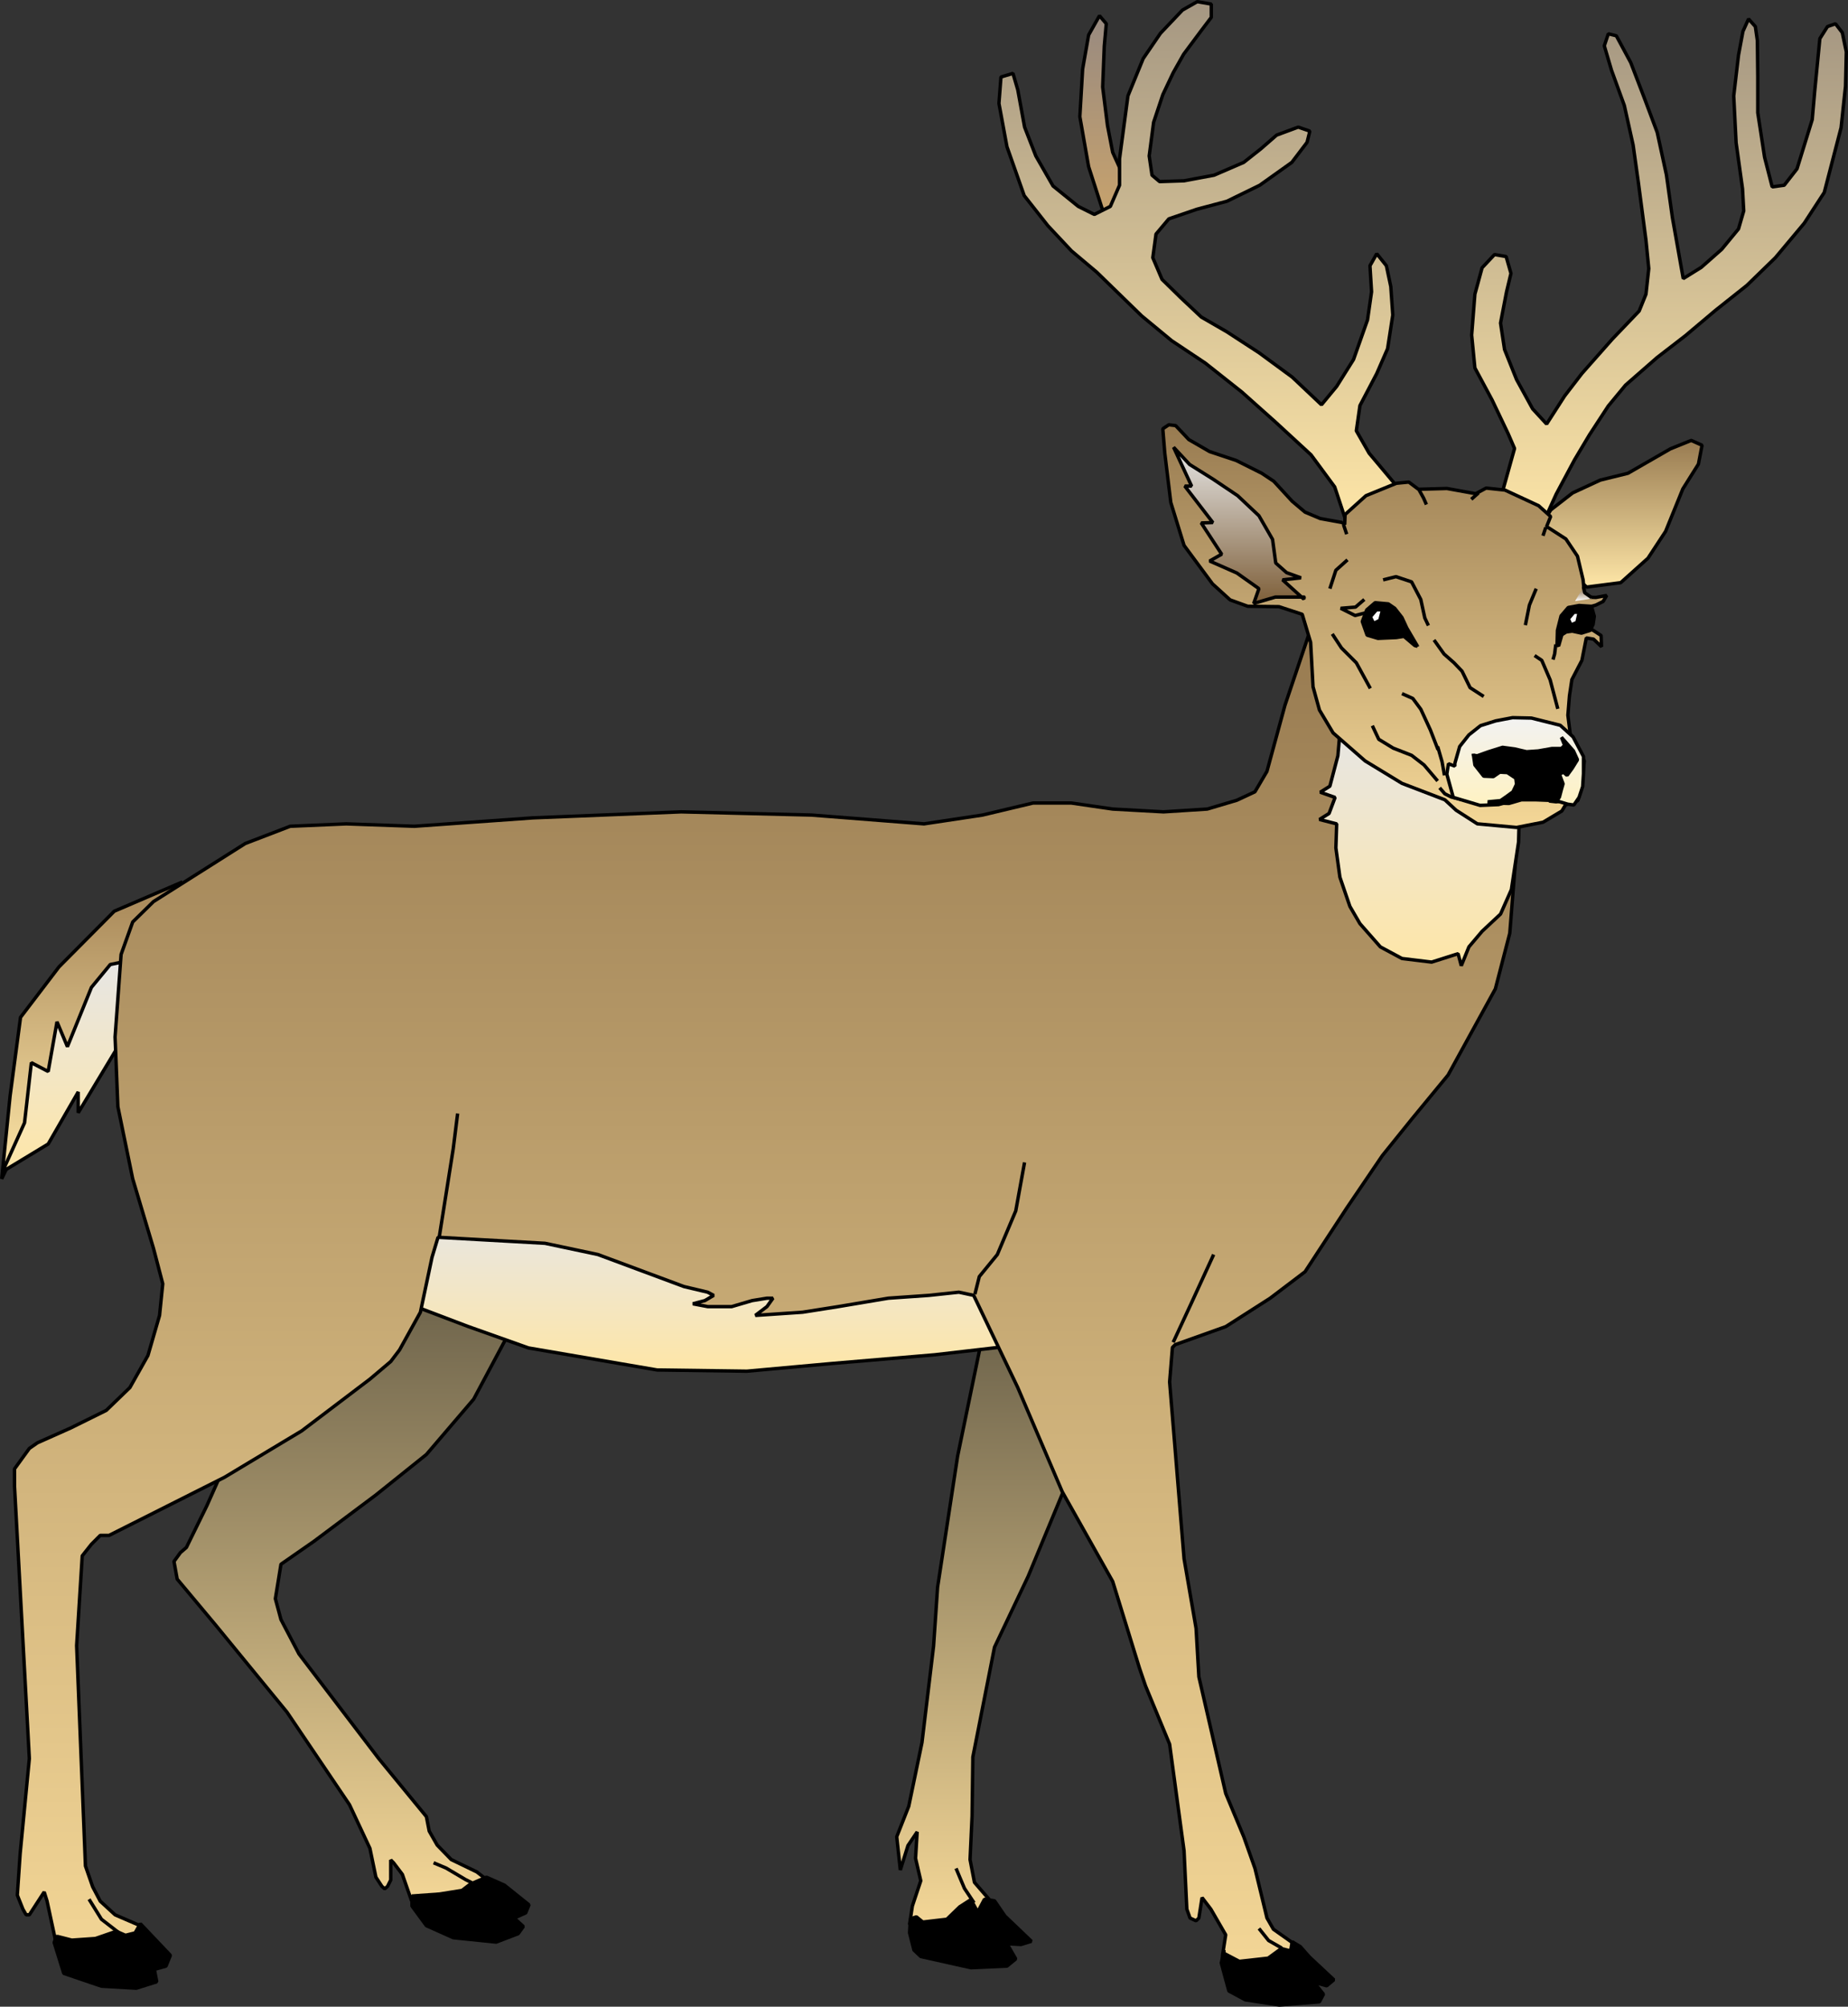 <?xml version="1.0" encoding="UTF-8"?>
<svg width="391.02" height="424.59" enable-background="new 0 0 391.025 424.591" viewBox="0 0 391.025 424.591" xmlns="http://www.w3.org/2000/svg">
 <rect x="0" y="0" width="391.025" height="424.591" fill="#333333" stroke="none"/>
 <defs>
  <linearGradient id="o" x2="0" y1="407.84" y2="272.81" gradientUnits="userSpaceOnUse">
   <stop stop-color="#f4d797" offset="0"/>
   <stop stop-color="#665d47" offset="1"/>
  </linearGradient>
  <linearGradient id="h" x2="0" y1="403.38" y2="266.44" gradientUnits="userSpaceOnUse">
   <stop stop-color="#f4d797" offset="0"/>
   <stop stop-color="#665d47" offset="1"/>
  </linearGradient>
  <linearGradient id="g" x2="0" y1="290.09" y2="255.97" gradientUnits="userSpaceOnUse">
   <stop stop-color="#fee6a7" offset="0"/>
   <stop stop-color="#e6e6e6" offset="1"/>
  </linearGradient>
  <linearGradient id="f" x2="0" y1="249.41" y2="186.63" gradientUnits="userSpaceOnUse">
   <stop stop-color="#fee6a7" offset="0"/>
   <stop stop-color="#a58557" offset="1"/>
  </linearGradient>
  <linearGradient id="e" x2="0" y1="247.92" y2="202.05" gradientUnits="userSpaceOnUse">
   <stop stop-color="#fee6a7" offset="0"/>
   <stop stop-color="#e6e6e6" offset="1"/>
  </linearGradient>
  <linearGradient id="d" x2="0" y1="420.22" y2="133.87" gradientUnits="userSpaceOnUse">
   <stop stop-color="#f4d797" offset="0"/>
   <stop stop-color="#987b51" offset="1"/>
  </linearGradient>
  <linearGradient id="c" x2="0" y1="420.65" y2="407.03" gradientUnits="userSpaceOnUse">
   <stop offset="0"/>
   <stop offset="1"/>
  </linearGradient>
  <linearGradient id="b" x2="0" y1="416.32" y2="401.83" gradientUnits="userSpaceOnUse">
   <stop offset="0"/>
   <stop offset="1"/>
  </linearGradient>
  <linearGradient id="a" x2="0" y1="424.24" y2="410.81" gradientUnits="userSpaceOnUse">
   <stop offset="0"/>
   <stop offset="1"/>
  </linearGradient>
  <linearGradient id="y" x2="0" y1="124.21" y2="93.18" gradientUnits="userSpaceOnUse">
   <stop stop-color="#fee6a7" offset="0"/>
   <stop stop-color="#987b51" offset="1"/>
  </linearGradient>
  <linearGradient id="x" x2="0" y1="48.933" y2="3.324" gradientUnits="userSpaceOnUse">
   <stop stop-color="#cba46b" offset="0"/>
   <stop stop-color="#988a80" offset="1"/>
  </linearGradient>
  <linearGradient id="w" x2="0" y1="113.86" y2="3.999" gradientUnits="userSpaceOnUse">
   <stop stop-color="#fee6a7" offset="0"/>
   <stop stop-color="#a59782" offset="1"/>
  </linearGradient>
  <linearGradient id="v" x2="0" y1="110.99" y2=".353" gradientUnits="userSpaceOnUse">
   <stop stop-color="#fee6a7" offset="0"/>
   <stop stop-color="#a59782" offset="1"/>
  </linearGradient>
  <linearGradient id="u" x2="0" y1="204.34" y2="153.02" gradientUnits="userSpaceOnUse">
   <stop stop-color="#fee6a7" offset="0"/>
   <stop stop-color="#e6e6e6" offset="1"/>
  </linearGradient>
  <linearGradient id="t" x2="0" y1="175.06" y2="89.874" gradientUnits="userSpaceOnUse">
   <stop stop-color="#f4d797" offset="0"/>
   <stop stop-color="#987b51" offset="1"/>
  </linearGradient>
  <linearGradient id="s" x2="0" y1="127.68" y2="94.623" gradientUnits="userSpaceOnUse">
   <stop stop-color="#7e5f39" offset="0"/>
   <stop stop-color="#e6e6e6" offset="1"/>
  </linearGradient>
  <linearGradient id="r" x2="0" y1="136.76" y2="127.52" gradientUnits="userSpaceOnUse">
   <stop offset="0"/>
   <stop offset="1"/>
  </linearGradient>
  <linearGradient id="q" x2="0" y1="136.67" y2="128.11" gradientUnits="userSpaceOnUse">
   <stop offset="0"/>
   <stop offset="1"/>
  </linearGradient>
  <linearGradient id="p" x2="0" y1="164.28" y2="161.31" gradientUnits="userSpaceOnUse">
   <stop stop-color="#fff" offset="0"/>
   <stop offset="1"/>
  </linearGradient>
  <linearGradient id="n" x2="0" y1="127.18" y2="124.21" gradientUnits="userSpaceOnUse">
   <stop stop-color="#fff" offset="0"/>
   <stop stop-color="#7e5f39" offset="1"/>
  </linearGradient>
  <linearGradient id="m" x2="0" y1="131.76" y2="129.89" gradientUnits="userSpaceOnUse">
   <stop stop-color="#fff" offset="0"/>
   <stop stop-color="#fff" offset="1"/>
  </linearGradient>
  <linearGradient id="l" x2="0" y1="170.41" y2="151.84" gradientUnits="userSpaceOnUse">
   <stop stop-color="#fff2c2" offset="0"/>
   <stop stop-color="#f2f2f2" offset="1"/>
  </linearGradient>
  <linearGradient id="k" x2="0" y1="169.98" y2="155.99" gradientUnits="userSpaceOnUse">
   <stop offset="0"/>
   <stop offset="1"/>
  </linearGradient>
  <linearGradient id="j" x2="0" y1="410.93" y2="397.19" gradientUnits="userSpaceOnUse">
   <stop offset="0"/>
   <stop offset="1"/>
  </linearGradient>
  <linearGradient id="i" x2="0" y1="131.42" y2="129.38" gradientUnits="userSpaceOnUse">
   <stop stop-color="#fff" offset="0"/>
   <stop stop-color="#fff" offset="1"/>
  </linearGradient>
 </defs>
 <path d="m209.92,272.82-7.291,35.266-4.238,27.723-.849,12.461-2.458,20.431-2.799,13.48-2.543,6.444 .764,7.035 1.611-5.171 1.949-2.883-.34,5.595 1.102,4.746-1.779,5.342-.593,3.9 19.752.677-2.796-5.851-3.225-3.729-.932-4.829 .425-9.156 .168-12.547 4.579-23.231 7.122-15.003 9.238-22.294-16.87-38.41z" fill="url(#o)" fill-rule="evenodd" stroke="#000" stroke-linejoin="bevel" stroke-miterlimit="2.414" stroke-width=".72"/>
 <path d="m66.993,266.46-23.229,52.138-4.324,8.817-1.271,1.1-1.356,1.865 .678,3.733 8.223,9.832 15.005,18.313 13.225,19.583 4.323,9.238 1.271,6.106 1.273,1.951 .593.508 .594-.508 .678-1.359v-4.239l.593.594 1.865,2.46 1.95,5.594 9.75,1.188 6.019-5.765-1.95-1.526-5.426-2.627-2.967-3.054-1.695-2.967-.594-3.054-10.088-12.291-16.87-22.128-3.815-7.288-1.187-4.409 1.187-7.292 6.952-4.832 13.139-9.832 10.682-8.563 10.003-11.7 8.818-16.53-42.047-13.05z" fill="url(#h)" fill-rule="evenodd" stroke="#000" stroke-linejoin="bevel" stroke-miterlimit="2.414" stroke-width=".72"/>
 <path d="m87.338,276.22 11.614,4.409 12.886,4.576 27.213,4.661 18.99.257 17.804-1.612 21.957-1.864 17.547-2.036-5.256-15.853-121.74-12.82-1.012,20.27z" fill="url(#g)" fill-rule="evenodd" stroke="#000" stroke-linejoin="bevel" stroke-miterlimit="2.414" stroke-width=".72"/>
 <path d="m38.592 186.61-14.413 6.188-11.698 11.78-8.138 10.68-2.205 16.615-1.78 17.552 9.834-20.601 15.768-23.484 12.632-18.74z" fill="url(#f)" fill-rule="evenodd" stroke="#000" stroke-linejoin="bevel" stroke-miterlimit="2.414" stroke-width=".72"/>
 <path d="m33.167,202.04-9.834,2.036-3.984,4.833-5.086,12.545-2.204-5.256-1.865,10.512-3.561-1.864-1.441,12.718-4.663,10.341 9.665-5.85 6.357-11.021v4.409l17.04-28.315-.424-5.1z" fill="url(#e)" fill-rule="evenodd" stroke="#000" stroke-linejoin="bevel" stroke-miterlimit="2.414" stroke-width=".72"/>
 <path d="m277.06,133.88-5.171,15.343-3.814,13.987-2.544,4.325-3.815,1.78-6.273,1.867-9.238.592-10.769-.592-8.73-1.272h-8.139l-10.681,2.543-12.378,1.864-23.823-1.864-27.551-.678-31.367,1.272-25.093,1.779-14.412-.509-11.868.509-9.496,3.646-19.412,12.28-4.409,4.324-2.458,6.868-1.272,17.464 .594,14.75 3.136,15.26 4.409,14.75 1.95,7.459-.678,6.697-2.459,8.48-3.815,6.778-5.001,4.833-7.545,3.733-7.036,3.135-1.696,1.185-1.356,1.869-1.78,2.455v3.647l3.137,57.646-1.95,20.177-.593,8.733 1.187,2.964 .679,1.188h.678l3.138-4.832 .593,1.864 1.95,9.07 19.245,3.563-1.103-7.206-5.681-2.459-3.137-2.883-1.61-3.054-1.526-4.404-1.865-46.629 1.188-18.988 1.949-2.459 1.865-1.865h1.866l24.416-12.291 16.362-9.837 14.411-10.935 4.409-3.729 1.865-2.459 4.408-7.968 2.458-11.615 1.272-4.239 22.634,1.271 11.191,2.374 18.226,6.782 5.001,1.188 1.273.677-1.865,1.104-2.544.676 3.137.595h5.086l4.324-1.271 3.137-.51h1.271l-1.271,1.78-2.458,1.864 10.003-.676 7.545-1.188 10.597-1.78 8.562-.594 6.358-.677 3.138.677 9.323,19.497 9.411,22.042 10.681,18.993 5.68,18.394 1.274,3.729 5.085,12.296 3.054,22.547 .593,12.377 .678,1.868 1.271.591 .593-.591 .678-4.323 1.866,2.455 3.136,5.428-.677,4.322v1.951l13.31,4.576 1.779-8.986-4.323-3.054-1.356-2.369-2.544-10.512-2.374-6.697-3.814-9.156-5.68-24.672-.593-10.256-2.542-14.751-3.054-37.387 .595-7.292 .593-.594 10.681-3.814 9.41-6.019 7.376-5.594 8.818-13.479 7.544-11.106 6.357-7.882 7.546-9.157 10.004-18.229 3.051-11.782 1.357-17.126-.765-15.428-43.02-30.99z" fill="url(#d)" fill-rule="evenodd" stroke="#000" stroke-linejoin="bevel" stroke-miterlimit="2.414" stroke-width=".72"/>
 <path d="m103.36 400.75-1.949-1.607-2.884-1.441-4.154-2.459-2.628-1.104" fill="none" stroke="#000" stroke-linejoin="bevel" stroke-miterlimit="2.414" stroke-width=".72"/>
 <path d="m25.197 408.97-3.729-2.883-2.628-4.239" fill="none" stroke="#000" stroke-linejoin="bevel" stroke-miterlimit="2.414" stroke-width=".72"/>
 <path d="m11.888,409.74-.424,1.271 2.035,6.526 7.969,2.712 7.375.424 4.323-1.356-.509-2.626 2.458-.681 .932-2.288-6.357-6.697-1.103,1.951-2.034.508-1.95-.847-4.409,1.523-5.001.342-2.967-.762h-.338z" fill="url(#c)" fill-rule="evenodd" stroke="#000" stroke-linejoin="bevel" stroke-miterlimit="2.414" stroke-width=".72"/>
 <path d="m192.63,406-.169,2.969 .933,3.644 1.439,1.359 10.599,2.37 7.629-.339 1.864-1.525-1.864-3.222 2.968.172 2.203-.681-5.595-5.341-2.204-3.221-2.12-.339-1.439,2.712-1.441-2.626-2.374,1.526-2.712,2.627-5.088.595-1.356-1.104-1.28.42z" fill="url(#b)" fill-rule="evenodd" stroke="#000" stroke-linejoin="bevel" stroke-miterlimit="2.414" stroke-width=".72"/>
 <path d="m259.01,412.79-.594,2.544 1.61,5.932 3.476,1.869 7.204,1.1 8.48-.679 .848-1.609-2.036-2.544 2.714.765 1.524-1.274-5.171-4.832-1.949-2.202-1.694-1.02-.34,1.951-1.95-.51-2.798,2.037-6.104.679-3.393-1.782 .17-.43z" fill="url(#a)" fill-rule="evenodd" stroke="#000" stroke-linejoin="bevel" stroke-miterlimit="2.414" stroke-width=".72"/>
 <path d="m206.11,402.61-2.034-3.05-.933-2.206-.848-2.032" fill="none" stroke="#000" stroke-linejoin="bevel" stroke-miterlimit="2.414" stroke-width=".72"/>
 <path d="m271.22 412.19-2.797-1.607-2.034-2.545" fill="none" stroke="#000" stroke-linejoin="bevel" stroke-miterlimit="2.414" stroke-width=".72"/>
 <path d="m328.18,107.85 4.578-3.558 5.852-2.713 5.849-1.441 8.986-5.173 4.407-1.779 2.29,1.018-.763,3.984-3.306,5.256-3.646,8.986-3.731,5.679-5.765,5.172-7.204.933-11.444-10.257 3.88-6.11z" fill="url(#y)" fill-rule="evenodd" stroke="#000" stroke-linejoin="bevel" stroke-miterlimit="2.414" stroke-width=".72"/>
 <path d="m234.59,48.423-4.238-13.14-1.864-10.598 .592-10.088 1.272-7.207 2.289-4.067 1.439,1.696-.422,4.747-.34,8.647 1.018,8.139 1.101,5.679 2.883,6.358-3.392,10.343-.34-.509z" fill="url(#x)" fill-rule="evenodd" stroke="#000" stroke-linejoin="bevel" stroke-miterlimit="2.414" stroke-width=".72"/>
 <path d="m316.23,110.22v-.168l8.818,3.815 4.237-9.326 3.9-7.29 3.135-5.256 3.986-6.103 3.644-4.409 6.697-5.85 5.936-4.579 6.441-5.424 6.614-5.256 6.019-5.851 6.104-7.29 4.24-6.513 3.563-13.734 .932-8.731 .169-7.292-.849-4.069-1.44-1.865-1.694.593-1.612,2.544-1.101,11.275-.51,5.849-3.222,10.429-2.712,3.475-2.545.338-1.608-6.274-1.441-9.409v-7.63l-.085-7.63-.423-2.967-1.44-1.611-1.188,2.628-.933,5.001-1.016,8.648 .507,9.918 1.356,9.75 .256,4.662-1.104,3.815-3.56,4.324-4.322,3.814-3.815,2.374-2.29-12.886-1.272-9.071-1.95-8.987-2.797-7.458-2.797-7.292-3.053-5.679-1.694-.424-.849,2.543 1.524,5.17 2.715,7.462 1.865,8.391 1.102,7.884 1.61,12.208 .594,6.019-.594,5.426-1.441,3.56-5.68,5.936-6.442,7.29-3.646,4.747-3.814,5.934-2.966-3.221-3.392-6.188-2.543-6.359-.849-5.594 1.272-6.613 .933-3.898-1.018-3.561-2.459-.425-2.627,2.797-1.526,5.596-.681,8.647 .681,6.952 3.644,6.783 3.391,7.121 1.356,3.137-4.237,15.174v.16z" fill="url(#w)" fill-rule="evenodd" stroke="#000" stroke-linejoin="bevel" stroke-miterlimit="2.414" stroke-width=".72"/>
 <path d="m285.04,110.99 12.207-6.103-7.544-8.987-2.713-4.747 .764-5.34 3.559-6.783 2.29-5.256 1.101-7.121-.423-6.02-.933-4.407-2.035-2.544-1.439,2.544 .337,5.509-.846,5.936-2.966,8.391-3.563,5.682-3.221,3.898-6.188-5.849-7.037-5.17-6.78-4.41-5.428-3.137-4.324-4.069-3.983-3.9-1.95-4.578 .678-5.001 2.714-3.221 5.935-2.035 6.359-1.694 6.949-3.392 6.782-4.833 3.221-4.238 .595-2.374-2.459-.849-4.577,1.696-3.307,2.883-3.646,2.882-6.273,2.712-6.355,1.187-5.173.171-1.61-1.358-.595-4.069 .934-7.121 1.949-5.849 2.205-4.661 2.204-3.9 3.729-5.003 2.119-2.797v-2.804l-2.967-.509-3.138,1.781-4.661,4.917-3.646,5.341-3.223,7.884-1.78,13.309v5.596l-1.95,4.493-3.39,1.695-3.391-1.695-5.341-4.323-3.647-6.36-2.373-6.103-1.441-7.884-1.018-3.476-2.541.764-.425,5.595 1.695,9.156 3.646,10.341 5.002,6.359 5.002,5.342 5.342,4.493 9.493,9.24 6.358,5.256 7.12,4.747 7.715,6.105 7.122,6.357 7.544,6.952 5.003,6.783 2.64,7.97z" fill="url(#v)" fill-rule="evenodd" stroke="#000" stroke-linejoin="bevel" stroke-miterlimit="2.414" stroke-width=".72"/>
 <path d="m283.68,153.04-.593,6.868-1.695,6.441-2.036,1.272 3.14,1.104-1.273,3.391-2.033,1.27 3.645.933-.17,5.087 .848,6.188 2.118,6.189 2.122,3.646 4.323,4.916 4.576,2.459 6.274.763 5.595-1.779 .679,2.543 1.61-3.986 2.799-3.306 3.898-3.644 2.29-5.172 1.524-10.086 .17-6.359-37.81-18.73z" fill="url(#u)" fill-rule="evenodd" stroke="#000" stroke-linejoin="bevel" stroke-miterlimit="2.414" stroke-width=".72"/>
 <path d="m284.02,110.56-4.664-.847-3.22-1.358-2.712-2.288-3.9-4.241-2.544-1.693-5.425-2.714-5.598-1.864-4.407-2.543-2.798-2.967-1.439-.169-1.272.847 .424,5.17 1.271,10.428 2.8,9.071 6.018,8.139 3.729,3.391 3.732,1.355 6.611.084 4.916,1.612 1.78,5.934 .51,9.411 1.357,4.916 2.883,4.833 6.78,5.934 7.799,4.747 9.071,3.477 2.374,2.202 4.493,2.883 8.309.764 5.597-1.102 3.982-2.373 .764-1.272 2.627-.933 .849-2.968 .508-5.424-1.441-3.052-1.524-2.628-.508-3.983 .337-4.155 .51-3.392 2.119-4.069 .935-4.748 1.524.255 1.695,1.61-.086-2.374-1.694-1.102-1.018-.423 .425-4.58 1.186-.338 1.525-.763 .764-1.271-2.289.423-2.375-.085-.338-3.644-1.188-5.001-2.456-3.648-4.071-2.626 .847-2.121-2.541-2.288-7.123-3.306-3.983-.423-2.204,1.187-6.105-1.101-6.018.169-2.035-1.527-2.626.254-6.444,2.628-4.41,3.983-.083,2.12-.52-.41z" fill="url(#t)" fill-rule="evenodd" stroke="#000" stroke-linejoin="bevel" stroke-miterlimit="2.414" stroke-width=".72"/>
 <path d="m275.96,126.33h-6.104l-4.577,1.355 1.102-3.135-4.664-3.308-5.766-2.542 2.545-1.441-4.323-6.611 2.459-.085-5.936-7.715h1.44l-3.814-8.222 3.392,3.646 5.004,3.137 5.17,3.475 4.493,4.238 2.883,5.001 .678,5.002 2.288,2.033 3.053,1.104-3.9.425 4.492,4.068 .09-.42z" fill="url(#s)" fill-rule="evenodd" stroke="#000" stroke-linejoin="bevel" stroke-miterlimit="2.414" stroke-width=".72"/>
 <path d="m299.95,136.76-2.288-3.898-1.018-2.205-1.524-1.95-1.357-.933-2.798-.254-1.778,1.526-.934,2.457 1.017,2.883 2.29.68 3.9-.171 1.607-.255 2.291,1.95 .59.15z" fill="url(#r)" fill-rule="evenodd" stroke="#000" stroke-linejoin="bevel" stroke-miterlimit="2.414" stroke-width=".72"/>
 <path d="m292.66,122.69 2.715-.68 3.305,1.101 1.951,3.732 .847,3.9 .764,1.61" fill="none" stroke="#000" stroke-linejoin="bevel" stroke-miterlimit="2.414" stroke-width=".72"/>
 <path d="m281.9 134.13 1.95 2.966 3.137 3.137 2.966 5.425" fill="none" stroke="#000" stroke-linejoin="bevel" stroke-miterlimit="2.414" stroke-width=".72"/>
 <path d="m329.62 149.98-1.609-6.103-1.781-4.154-1.524-1.018" fill="none" stroke="#000" stroke-linejoin="bevel" stroke-miterlimit="2.414" stroke-width=".72"/>
 <path d="m304.2 165.24-2.883-3.39-2.629-2.036-3.9-1.526-3.051-1.865-1.357-2.883" fill="none" stroke="#000" stroke-linejoin="bevel" stroke-miterlimit="2.414" stroke-width=".72"/>
 <path d="m327.76,169.48 1.526.171 1.187-.171" fill="none" stroke="#000" stroke-linejoin="bevel" stroke-miterlimit="2.414" stroke-width=".72"/>
 <path d="m322.76,132.27 .85-4.238 1.441-3.475" fill="none" stroke="#000" stroke-linejoin="bevel" stroke-miterlimit="2.414" stroke-width=".72"/>
 <path d="m300.29,103.7 .935,1.696 .593,1.356" fill="none" stroke="#000" stroke-linejoin="bevel" stroke-miterlimit="2.414" stroke-width=".72"/>
 <path d="m284.27,110.99 .681,2.036" fill="none" stroke="#000" stroke-linejoin="bevel" stroke-miterlimit="2.414" stroke-width=".72"/>
 <path d="m312.84 104.29-1.524 1.356" fill="none" stroke="#000" stroke-linejoin="bevel" stroke-miterlimit="2.414" stroke-width=".72"/>
 <path d="m327.08,111.58-.592,1.779" fill="none" stroke="#000" stroke-linejoin="bevel" stroke-miterlimit="2.414" stroke-width=".72"/>
 <path d="m304.28 158.63-1.609-4.153-2.034-4.41-1.698-2.29-2.288-1.018" fill="none" stroke="#000" stroke-linejoin="bevel" stroke-miterlimit="2.414" stroke-width=".72"/>
 <path d="m313.94 147.36-2.882-1.865-1.696-3.477-1.696-1.779-2.119-1.865-2.118-2.968" fill="none" stroke="#000" stroke-linejoin="bevel" stroke-miterlimit="2.414" stroke-width=".72"/>
 <path d="m329.46,136.42 .084-3.052 .766-3.053 1.524-1.779 2.29-.423 2.626.168 .594,2.12-.253,1.695-.593,1.272-1.866.592-1.949-.423-1.272.169-.933.594-.678,2.373-.34-.25z" fill="url(#q)" fill-rule="evenodd" stroke="#000" stroke-linejoin="bevel" stroke-miterlimit="2.414" stroke-width=".72"/>
 <path d="m331.32,164.31 .847-.254 1.018-2.714-2.29.425 .42,2.53z" fill="url(#p)" fill-rule="evenodd" stroke="#000" stroke-linejoin="bevel" stroke-miterlimit="2.414" stroke-width=".72"/>
 <path d="m336.75,126.67-1.016-.678-.678-1.781-1.781,2.968 3.48-.51z" fill="url(#n)" fill-rule="evenodd"/>
 <path d="m336.75,126.42-1.441-1.018-.252-1.272" fill="none" stroke="#000" stroke-linejoin="bevel" stroke-miterlimit="2.414" stroke-width=".72"/>
 <path d="m329.2,136.34-.253,2.036-.342,1.187" fill="none" stroke="#000" stroke-linejoin="bevel" stroke-miterlimit="2.414" stroke-width=".72"/>
 <path d="m310.55,169.48-3.476-.847-1.356-.678-1.102-1.272" fill="none" stroke="#000" stroke-linejoin="bevel" stroke-miterlimit="2.414" stroke-width=".72"/>
 <path d="m304.2,157.95 .932,3.221 .508,2.883" fill="none" stroke="#000" stroke-linejoin="bevel" stroke-miterlimit="2.414" stroke-width=".72"/>
 <path d="m332.26,131 .933-1.103h.509l-.342,1.527-.761.338-.34-.77z" fill="url(#m)" fill-rule="evenodd"/>
 <path d="m285.12 118.45-2.458 2.204-1.271 3.9" fill="none" stroke="#000" stroke-linejoin="bevel" stroke-miterlimit="2.414" stroke-width=".72"/>
 <path d="m288.68,126.84-1.865,1.61-3.138.255 3.054,1.526 2.967-.763" fill="none" stroke="#000" stroke-linejoin="bevel" stroke-miterlimit="2.414" stroke-width=".72"/>
 <path d="m307.84,161.51 1.018-3.561 1.948-2.459 2.457-1.95 3.224-1.016 3.56-.68 3.986.085 6.103,1.526 2.713,2.457 2.205,4.155v3.646l-.172,2.711-.761,2.291-1.103,1.61-1.271-.169-6.869-2.036-7.799,2.119-3.899.169-5.68-1.694-1.358-4.917 .341-2.204 1.357.507v-.59z" fill="url(#l)" fill-rule="evenodd" stroke="#000" stroke-linejoin="bevel" stroke-miterlimit="2.414" stroke-width=".72"/>
 <path d="m311.74,159.82 .848.085 2.375-.849 2.966-.932 2.542.339 2.544.592 2.459-.168 2.883-.509h2.034l.678-.678-.678-1.696 2.543,2.883 .848,1.865-1.101,1.781-1.103,1.525-.763-.678-.849.425 .764,2.034-.34,1.187-.424,1.61-.509.763-4.406-.168h-3.14l-2.626.763-3.223-.085-1.271-.254 2.713-.255 1.102-.763 1.527-1.102 .763-1.61-.169-1.272-1.781-1.187-1.61-.085-1.355.932-2.036-.085-1.864-2.372-.34-2.375v.36z" fill="url(#k)" fill-rule="evenodd" stroke="#000" stroke-linejoin="bevel" stroke-miterlimit="2.414" stroke-width=".72"/>
 <path d="m92.933,261.8 2.967-18.735 .933-7.459" fill="none" stroke="#000" stroke-linejoin="bevel" stroke-miterlimit="2.414" stroke-width=".72"/>
 <path d="m248.24 284.01 3.814-8.22 4.747-10.346" fill="none" stroke="#000" stroke-linejoin="bevel" stroke-miterlimit="2.414" stroke-width=".72"/>
 <path d="m206.28,273.84 .933-3.734 3.814-4.661 3.9-9.238 1.865-10.26" fill="none" stroke="#000" stroke-linejoin="bevel" stroke-miterlimit="2.414" stroke-width=".72"/>
 <path d="m99.546,398.63 3.392-1.441 3.815,1.694 5.17,4.152-.678,1.697-2.458,1.104 1.949,1.779-1.101,1.527-4.663,1.778-9.071-.932-5.68-2.545-3.051-4.153v-2.12l5.85-.424 4.747-.761 1.771-1.36z" fill="url(#j)" fill-rule="evenodd" stroke="#000" stroke-linejoin="bevel" stroke-miterlimit="2.414" stroke-width=".72"/>
 <path d="m290.38,130.57 1.018-1.187h.68l-.426,1.612-.846.424-.42-.84z" fill="url(#i)" fill-rule="evenodd"/>
</svg>
